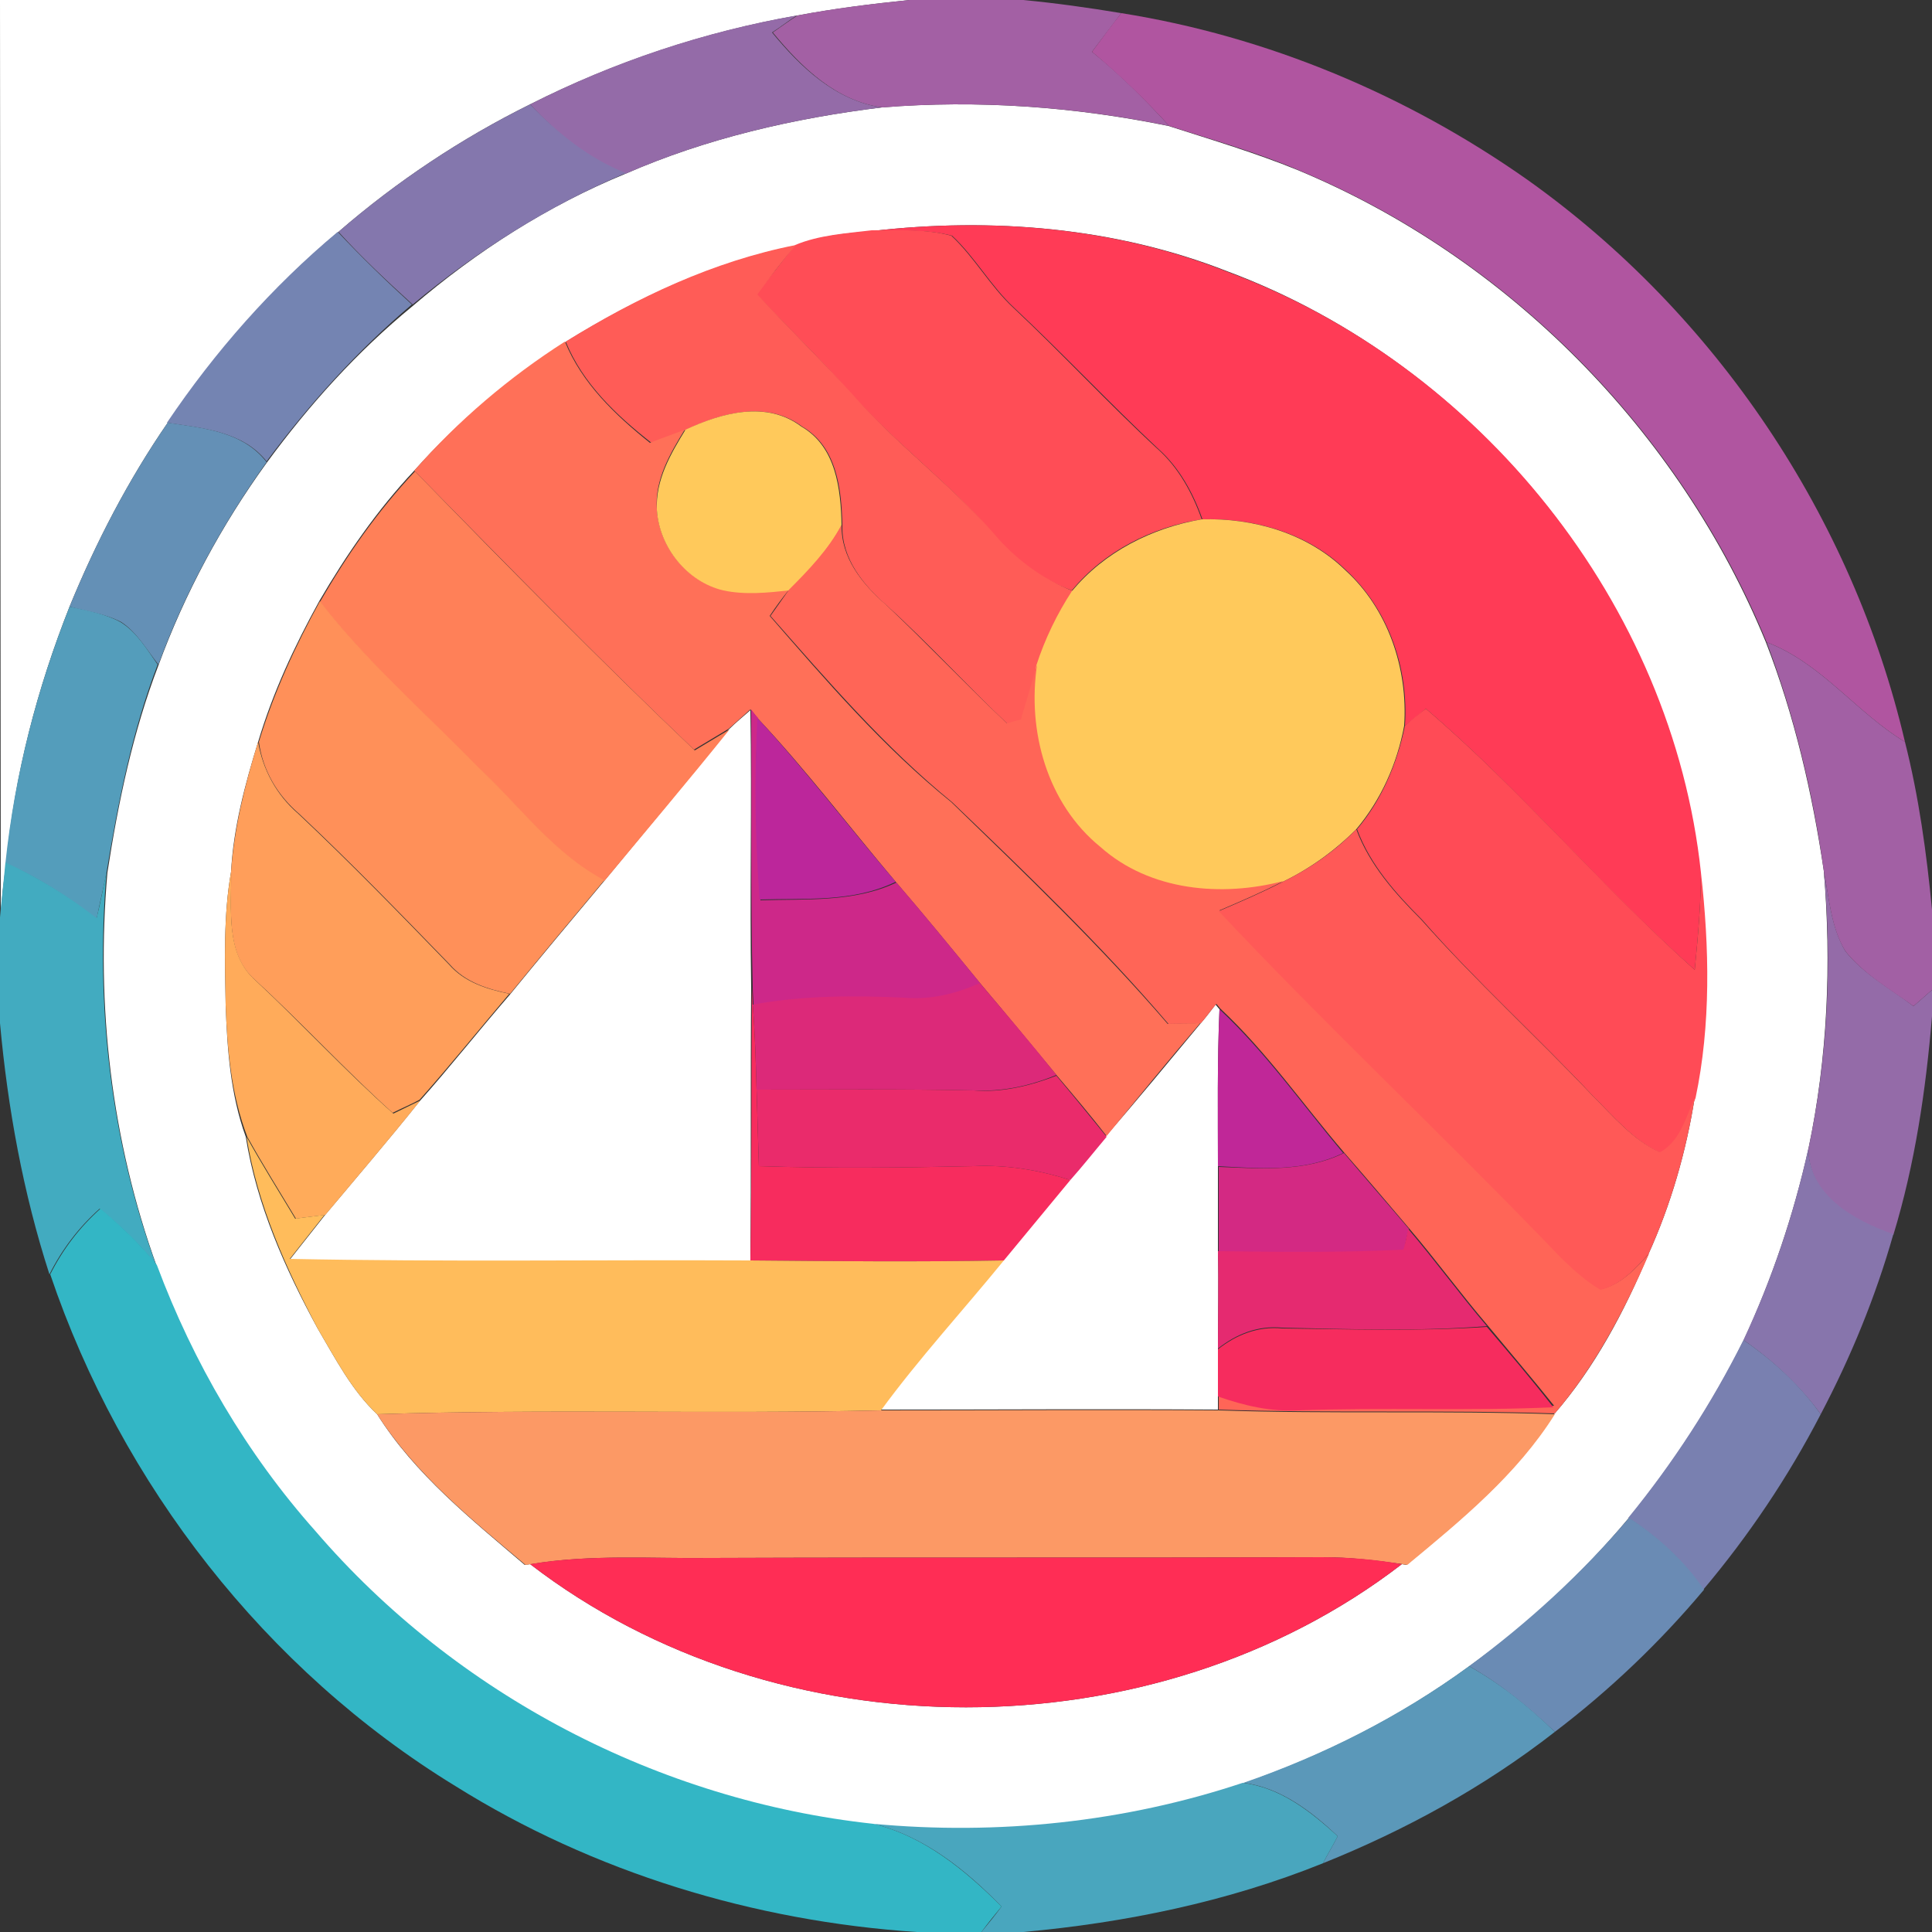 <?xml version="1.0" encoding="utf-8"?>
<!-- Generator: Adobe Illustrator 26.0.3, SVG Export Plug-In . SVG Version: 6.00 Build 0)  -->
<svg version="1.1" id="Layer_1" xmlns="http://www.w3.org/2000/svg" xmlns:xlink="http://www.w3.org/1999/xlink" x="0px" y="0px"
	 viewBox="0 0 250 250" style="enable-background:new 0 0 250 250;" xml:space="preserve">
<rect x="0" y="0" width="250" height="250" fill="#333333" stroke="none"/>
<style type="text/css">
	.st0{fill:#FFFFFF;}
	.st1{fill:#A360A4;}
	.st2{fill:#946BA8;}
	.st3{fill:#B055A0;}
	.st4{fill:#8477AD;}
	.st5{fill:#FF3B56;}
	.st6{fill:#7484B2;}
	.st7{fill:#FF4D56;}
	.st8{fill:#FF5C57;}
	.st9{fill:#FF7058;}
	.st10{fill:#FFC95B;}
	.st11{fill:#6490B6;}
	.st12{fill:#FF8058;}
	.st13{fill:#FF6557;}
	.st14{fill:#FF9059;}
	.st15{fill:#549DBB;}
	.st16{fill:#A260A4;}
	.st17{fill:#CD2889;}
	.st18{fill:#FF4B56;}
	.st19{fill:#BC269B;}
	.st20{fill:#FF9E5A;}
	.st21{fill:#FF5957;}
	.st22{fill:#42ABC0;}
	.st23{fill:#FFAB5A;}
	.st24{fill:#DC2979;}
	.st25{fill:#F72C5E;}
	.st26{fill:#C02798;}
	.st27{fill:#EA2B6B;}
	.st28{fill:#FFBC5B;}
	.st29{fill:#D32983;}
	.st30{fill:#8775AC;}
	.st31{fill:#33B6C5;}
	.st32{fill:#E52A70;}
	.st33{fill:#F62C5E;}
	.st34{fill:#7980B0;}
	.st35{fill:#FC9965;}
	.st36{fill:#6A8BB4;}
	.st37{fill:#FF2D55;}
	.st38{fill:#5B98B9;}
	.st39{fill:#49A6BE;}
</style>
<g id="_x23_ffffffff">
	<path class="st0" d="M0,0h117.7c-4.9,0.5-9.7,1.1-14.5,2c-12,2.1-23.7,6-34.6,11.5c-8.9,4.4-17.3,10-24.8,16.5
		c-8.5,7.1-15.9,15.5-22.1,24.7C16.6,62.1,12.4,70.2,9,78.5c-4.2,10.6-7.1,21.7-8.2,33.1c-0.3,2.3-0.6,4.7-0.7,7"/>
	<path class="st0" d="M80.9,22.5c10.5-4.6,21.8-7.2,33.2-8.6c12.4-1,24.9-0.1,37.1,2.4c5.6,1.8,11.3,3.5,16.7,5.7
		c27.2,11.3,49.4,33.8,60.6,61.1c3.7,9.5,6,19.5,7.5,29.6c1,12,0.5,24.1-2,36c-1.9,8.5-4.7,16.8-8.4,24.8c-4.1,8.2-9.1,15.9-14.9,23
		c-6,7.2-13,13.7-20.7,19.2c-8.9,6.5-18.8,11.5-29.2,15.1c-15.4,5.1-31.7,6.8-47.8,5.3c-27.7-3-54.1-16.7-72.2-37.8
		c-8.9-10.1-15.8-21.8-20.5-34.4c-5.9-16.3-7.9-33.8-6.4-51c1.4-9.1,3.3-18.2,6.6-26.8c3.4-9.3,8.2-18.2,14-26.2
		c5.5-7.5,11.7-14.4,18.9-20.3C61.7,32.5,70.9,26.6,80.9,22.5 M112.8,29.9c-3.3,0.3-6.8,0.6-9.9,1.9c-10.6,2.1-20.6,6.8-29.8,12.5
		C66,48.9,59.3,54.5,53.6,60.9c-4.8,5.1-8.8,10.9-12.3,16.9c-3.2,5.8-6,11.8-7.9,18.2c-1.7,5.5-3.2,11.1-3.5,16.8
		c-1,5.7-0.8,11.5-0.7,17.2c0.2,5.7,0.6,11.6,2.6,17.1c1.4,8.8,5.1,17.1,9.3,24.8c2.3,3.9,4.4,8,7.7,11.1
		c4.9,7.8,12.2,13.6,19.1,19.5l0.7-0.1c32.1,24.7,80.7,24.7,112.8,0l0.6,0.1c7-5.8,14.2-11.7,19.1-19.5c5.3-6.1,9.1-13.3,12.2-20.7
		c2.9-6.4,4.9-13.3,6-20.3c2-9.6,1.8-19.6,0.7-29.2c-3.7-34.6-28.7-65.6-61.2-77.7C144.3,29.4,128.3,28.1,112.8,29.9z"/>
	<path class="st0" d="M94.3,94.4c0.9-0.9,1.9-1.7,2.8-2.5c0.2,12-0.1,23.9,0.1,35.9c-0.1,11.8,0,23.6-0.1,35.4
		c-19.9-0.1-39.8,0.2-59.6-0.2c1.5-1.9,3-3.8,4.5-5.7c4.1-4.9,8.3-9.8,12.3-14.8c4-4.5,7.7-9.2,11.6-13.7c4-4.9,8.1-9.8,12.2-14.7
		C83.6,107.4,89,101,94.3,94.4z"/>
	<path class="st0" d="M155.3,132.5c0.7-0.8,1.3-1.6,2-2.5l0.5,0.6c-0.3,6.8-0.2,13.5-0.2,20.3c0,3.7,0,7.3,0,11
		c0.1,4.2,0,8.4,0,12.6c0,2,0,4,0,6c0,0.5,0,1.4,0,1.9c-14.6-0.1-29.1,0-43.7,0c5-6.8,10.6-13,15.9-19.4c2.9-3.4,5.7-6.9,8.6-10.4
		c1.6-1.9,3.2-3.8,4.7-5.6C147.3,142.2,151.3,137.3,155.3,132.5z"/>
</g>
<g id="_x23_a360a4ff">
	<path class="st1" d="M117.7,0h14.7c4.2,0.4,8.5,1,12.7,1.7c-1.3,1.7-2.5,3.3-3.8,5c3.6,2.9,6.9,6.2,10,9.6
		c-12.2-2.5-24.7-3.4-37.1-2.4c-6-0.8-10.5-5.2-14.2-9.7c1-0.7,2.1-1.5,3.2-2.2C107.9,1.1,112.8,0.5,117.7,0z"/>
</g>
<g id="_x23_946ba8ff">
	<path class="st2" d="M68.6,13.5C79.4,8,91.1,4.1,103.1,2c-1.1,0.7-2.1,1.5-3.2,2.2c3.7,4.5,8.2,8.8,14.2,9.7
		c-11.4,1.4-22.7,4-33.2,8.6C76.1,20.6,72.1,17.3,68.6,13.5z"/>
	<path class="st2" d="M236,112.7c0.7,3.5,0.9,7.2,2.8,10.4c2.4,3,5.8,4.8,8.8,7.1c0.8-0.7,1.6-1.4,2.4-2.1v3.4
		c-0.8,9.6-2.2,19.1-5,28.3c-5.1-1.7-10.9-4.9-11-11.1C236.5,136.9,237.1,124.7,236,112.7z"/>
</g>
<g id="_x23_b055a0ff">
	<path class="st3" d="M145.1,1.7c18.9,3,37,10.6,52.6,21.6c24.3,17.3,42,43.6,48.8,72.7c-6.3-3.8-10.8-10.2-17.9-12.9
		C217.4,55.8,195.2,33.3,168,22c-5.4-2.3-11.1-3.9-16.7-5.7c-3.1-3.4-6.4-6.6-10-9.6C142.6,5,143.8,3.3,145.1,1.7z"/>
</g>
<g id="_x23_8477adff">
	<path class="st4" d="M43.8,30c7.5-6.5,15.9-12.1,24.8-16.5c3.5,3.7,7.6,7,12.4,8.9c-10,4.2-19.3,10.1-27.6,17
		C50.1,36.4,46.8,33.3,43.8,30z"/>
</g>
<g id="_x23_ff3b56ff">
	<path class="st5" d="M112.8,29.9c15.5-1.8,31.5-0.5,46.1,5.3c32.5,12,57.5,43,61.2,77.7c0,4.2-0.4,8.4-0.8,12.6
		c-12.1-10.7-22.5-23.3-34.8-33.8c-0.9,0.8-1.8,1.5-2.7,2.2c0.5-7.4-2.1-15-7.6-20.1c-4.9-4.8-11.9-6.8-18.6-6.6
		c-1.2-3.4-3-6.7-5.7-9.1c-6.4-6-12.3-12.3-18.7-18.3c-3-2.8-5-6.5-8-9.3C119.8,29.6,116.2,29.9,112.8,29.9z"/>
</g>
<g id="_x23_7484b2ff">
	<path class="st6" d="M21.6,54.7c6.2-9.2,13.6-17.6,22.1-24.7c3.1,3.3,6.3,6.4,9.6,9.4C46.2,45.4,40,52.3,34.5,59.7
		C31.4,55.8,26.2,55.4,21.6,54.7z"/>
</g>
<g id="_x23_ff4d56ff">
	<path class="st7" d="M102.9,31.7c3.1-1.3,6.6-1.5,9.9-1.9c3.4,0,7-0.2,10.3,0.7c3,2.8,5,6.5,8,9.3c6.4,6,12.3,12.4,18.7,18.3
		c2.7,2.4,4.5,5.7,5.7,9.1c-6.4,1-12.6,4.1-16.8,9.2c-4.2-1.5-7.7-4.3-10.5-7.7c-5.6-6.4-12.5-11.5-18.2-17.9
		c-3.9-4.4-8.1-8.5-12.2-12.8C99.6,36,101.2,33.8,102.9,31.7z"/>
</g>
<g id="_x23_ff5c57ff">
	<path class="st8" d="M73.2,44.2c9.2-5.7,19.1-10.4,29.8-12.5c-1.8,2.1-3.4,4.2-5,6.4c4,4.3,8.2,8.4,12.2,12.8
		c5.6,6.4,12.5,11.5,18.2,17.9c2.8,3.4,6.4,6.1,10.5,7.7c-2,3-3.6,6.2-4.6,9.6c-0.7,2.3-1.4,4.7-2.1,7.1c-0.4,0.1-1.3,0.4-1.8,0.5
		c-5.3-5-10.2-10.4-15.6-15.3c-3.1-2.7-5.9-6.1-5.8-10.4c-0.1-4.7-0.7-10.2-5.2-12.8c-4.5-3.4-10.4-1.8-15,0.4
		c-1.5,0.6-3,1.2-4.5,1.7C79.7,53.7,75.4,49.6,73.2,44.2z"/>
</g>
<g id="_x23_ff7058ff">
	<path class="st9" d="M53.6,60.9c5.7-6.5,12.3-12.1,19.5-16.7c2.2,5.4,6.5,9.5,11,13.1c1.5-0.6,3-1.1,4.5-1.7
		c-1.9,3.1-3.9,6.5-3.6,10.3c0.3,4.8,3.8,9.3,8.6,10.4c2.8,0.6,5.7,0.3,8.5,0c-0.9,1.1-1.7,2.2-2.5,3.4c7.4,8.5,14.7,17,23.5,24.1
		c9.6,9.3,19.3,18.6,28,28.7c1.4-0.1,2.8-0.1,4.2-0.1c-4.1,4.8-8.1,9.7-12.1,14.6c-2.1-2.7-4.3-5.3-6.5-7.9c-3.3-4-6.6-8-9.9-11.9
		c-3.6-4.4-7.2-8.8-10.9-13.1c-6-7.1-11.6-14.5-17.9-21.2c-0.2-0.3-0.6-0.8-0.9-1.1c-0.9,0.8-1.9,1.7-2.8,2.5
		c-1.5,0.9-3,1.8-4.5,2.7C77.5,85.3,65.6,73.1,53.6,60.9z"/>
</g>
<g id="_x23_ffc95bff">
	<path class="st10" d="M88.7,55.6c4.7-2.2,10.5-3.8,15-0.4c4.5,2.6,5.1,8.1,5.2,12.8c-1.7,3.2-4.2,5.9-6.8,8.4
		c-2.8,0.3-5.7,0.6-8.5,0c-4.7-1.1-8.3-5.6-8.6-10.4C84.8,62.1,86.8,58.7,88.7,55.6z"/>
	<path class="st10" d="M155.5,67.2c6.7-0.2,13.7,1.8,18.6,6.6c5.5,5,8.1,12.7,7.6,20.1c-0.9,4.9-3,9.6-6.2,13.4
		c-2.8,2.8-6,5.1-9.5,6.8c-8,2.1-17.3,1.2-23.7-4.4c-7-5.5-9.6-15-8.2-23.6c1.1-3.4,2.7-6.7,4.6-9.6
		C142.9,71.4,149.1,68.3,155.5,67.2z"/>
</g>
<g id="_x23_6490b6ff">
	<path class="st11" d="M9,78.5c3.4-8.3,7.6-16.4,12.7-23.8c4.6,0.7,9.7,1.1,12.8,5.1c-5.8,8.1-10.6,16.9-14,26.2
		c-1.5-1.9-2.8-4.2-4.8-5.5C13.6,79.4,11.2,79.1,9,78.5z"/>
</g>
<g id="_x23_ff8058ff">
	<path class="st12" d="M41.4,77.9c3.5-6.1,7.5-11.8,12.3-16.9c11.9,12.2,23.9,24.4,36.2,36.1c1.5-0.9,3-1.8,4.5-2.7
		c-5.3,6.6-10.8,13.1-16.2,19.6c-6.6-3.5-11-9.7-16.4-14.7C54.9,92.2,47.4,85.7,41.4,77.9z"/>
</g>
<g id="_x23_ff6557ff">
	<path class="st13" d="M102.1,76.3c2.5-2.5,5.1-5.2,6.8-8.4c-0.1,4.3,2.7,7.7,5.8,10.4c5.3,5,10.3,10.3,15.6,15.3
		c0.4-0.1,1.3-0.4,1.8-0.5c0.7-2.4,1.4-4.7,2.1-7.1c-1.3,8.6,1.3,18,8.2,23.6c6.4,5.7,15.7,6.5,23.7,4.4c-2.7,1.4-5.5,2.6-8.3,3.8
		c13.8,14.7,28.5,28.4,42.4,42.9c2.2,2.2,4.3,4.5,7,6.1c2.6-0.6,4.5-2.7,6.2-4.6c-3.2,7.4-7,14.6-12.2,20.7c-14.5-0.5-29,0-43.5-0.5
		c0-0.5,0-1.4,0-1.9c3.3,1.2,6.8,1.9,10.4,1.8c11-0.4,22,0.2,33-0.4c-2.8-3.5-5.7-6.9-8.6-10.4c-3.5-4.1-6.7-8.5-10.2-12.6
		c-2.8-3.3-5.6-6.6-8.4-9.8c-5.3-6.2-10-13-16-18.6l-0.5-0.6c-0.7,0.8-1.3,1.7-2,2.5c-1.4,0-2.8,0.1-4.2,0.1
		c-8.7-10.2-18.4-19.5-28-28.7c-8.7-7.1-16.1-15.7-23.5-24.1C100.5,78.6,101.3,77.4,102.1,76.3z"/>
</g>
<g id="_x23_ff9059ff">
	<path class="st14" d="M33.5,96c1.9-6.3,4.7-12.4,7.9-18.2c6,7.8,13.5,14.3,20.4,21.4c5.4,5,9.8,11.2,16.4,14.7
		c-4.1,4.9-8.2,9.8-12.2,14.7c-2.9-0.6-5.8-1.5-7.8-3.8c-6.4-6.6-12.8-13.2-19.5-19.5C35.9,102.9,34,99.7,33.5,96z"/>
</g>
<g id="_x23_549dbbff">
	<path class="st15" d="M9,78.5c2.2,0.5,4.6,0.9,6.6,2c2.1,1.3,3.4,3.5,4.8,5.5c-3.3,8.6-5.1,17.7-6.6,26.8c-0.4,2-0.9,4.1-1.3,6.1
		c-3.6-2.8-7.6-5.4-11.8-7.2C1.9,100.2,4.8,89.1,9,78.5z"/>
</g>
<g id="_x23_a260a4ff">
	<path class="st16" d="M228.6,83.1c7.1,2.7,11.6,9.1,17.9,12.9c1.8,7.1,2.8,14.4,3.5,21.7v10.4c-0.8,0.7-1.6,1.4-2.4,2.1
		c-3-2.2-6.4-4.1-8.8-7.1c-1.9-3.1-2.1-6.9-2.8-10.4C234.6,102.6,232.2,92.6,228.6,83.1z"/>
</g>
<g id="_x23_cd2889ff">
	<path class="st17" d="M97.2,91.8c0.2,0.3,0.6,0.8,0.9,1.1c-0.5,7.8-0.3,15.7,0.3,23.6c5.9-0.2,12.1,0.3,17.6-2.3
		c3.7,4.3,7.3,8.7,10.9,13.1c-3.1,1.4-6.4,2.2-9.8,1.9c-6.5-0.3-13.1-0.3-19.6,0.9c0-0.6-0.1-1.7-0.1-2.3
		C97.1,115.8,97.3,103.8,97.2,91.8z"/>
</g>
<g id="_x23_ff4b56ff">
	<path class="st18" d="M181.8,93.9c0.9-0.8,1.8-1.5,2.7-2.2c12.3,10.5,22.7,23,34.8,33.8c0.4-4.2,0.8-8.4,0.8-12.6
		c1.1,9.7,1.3,19.7-0.7,29.2c-1.1,2.5-1.9,5.7-4.5,7.1c-3.5-1.6-6-4.6-8.7-7.3C198.9,134.1,191,127,184,119
		c-3.4-3.4-6.7-7.1-8.4-11.7C178.8,103.5,180.8,98.8,181.8,93.9z"/>
</g>
<g id="_x23_bc269bff">
	<path class="st19" d="M98,92.9c6.3,6.8,11.9,14.2,17.9,21.2c-5.5,2.7-11.7,2.1-17.6,2.3C97.7,108.6,97.6,100.8,98,92.9z"/>
</g>
<g id="_x23_ff9e5aff">
	<path class="st20" d="M29.9,112.8c0.4-5.7,1.8-11.3,3.5-16.8c0.6,3.6,2.4,6.9,5.2,9.3c6.7,6.3,13.1,12.9,19.5,19.5
		c2,2.3,4.9,3.2,7.8,3.8c-3.9,4.6-7.6,9.2-11.6,13.7c-1.1,0.6-2.3,1.1-3.5,1.7c-6.1-5.5-11.7-11.6-17.8-17.2
		C29.1,123.4,30,117.6,29.9,112.8z"/>
</g>
<g id="_x23_ff5957ff">
	<path class="st21" d="M166,114.1c3.5-1.7,6.8-4,9.5-6.8c1.7,4.6,5,8.3,8.4,11.7c7,7.9,14.9,15.1,22.2,22.8c2.7,2.7,5.2,5.7,8.7,7.3
		c2.6-1.4,3.4-4.6,4.5-7.1c-1.1,7-3.1,13.9-6,20.3c-1.7,1.9-3.6,4-6.2,4.6c-2.7-1.6-4.9-3.9-7-6.1c-14-14.5-28.7-28.3-42.4-42.9
		C160.5,116.7,163.3,115.5,166,114.1z"/>
</g>
<g id="_x23_42abc0ff">
	<path class="st22" d="M0.7,111.6c4.2,1.9,8.2,4.4,11.8,7.2c0.5-2,0.9-4.1,1.3-6.1c-1.5,17.2,0.5,34.8,6.4,51
		c-2.1-2.8-4.7-5.1-7.3-7.3c-2.7,2.4-4.9,5.3-6.5,8.5C3,154.4,1,143.4,0,132.4v-13.7C0.2,116.3,0.5,113.9,0.7,111.6z"/>
</g>
<g id="_x23_ffab5aff">
	<path class="st23" d="M29.2,130c-0.1-5.7-0.3-11.5,0.7-17.2c0.1,4.8-0.8,10.6,3.2,14.1c6,5.6,11.6,11.7,17.8,17.2
		c1.2-0.6,2.3-1.1,3.5-1.7c-4,5-8.2,9.9-12.3,14.8c-1.3,0.2-2.6,0.3-3.8,0.5c-2.1-3.5-4.3-7-6.3-10.6
		C29.9,141.6,29.4,135.8,29.2,130z"/>
</g>
<g id="_x23_dc2979ff">
	<path class="st24" d="M126.8,127.2c3.3,3.9,6.7,7.9,9.9,11.9c-3.4,1.4-7,2.2-10.7,2c-9.4-0.2-18.7-0.1-28.1-0.1
		c-0.1-3.7-0.2-7.3-0.5-11c6.5-1.2,13.1-1.2,19.6-0.9C120.4,129.4,123.7,128.6,126.8,127.2z"/>
</g>
<g id="_x23_f72c5eff">
	<path class="st25" d="M97.3,127.7c0,0.6,0.1,1.7,0.1,2.3c0.3,3.7,0.4,7.3,0.5,11c0.1,3.3,0.2,6.6,0.3,9.9c9.3,0.3,18.5,0.2,27.8,0
		c4.2-0.2,8.5,0.5,12.5,1.8c-2.9,3.5-5.7,6.9-8.6,10.4c-10.9,0.2-21.8,0.1-32.8,0C97.3,151.3,97.2,139.5,97.3,127.7z"/>
</g>
<g id="_x23_c02798ff">
	<path class="st26" d="M157.8,130.6c6,5.6,10.7,12.3,16,18.6c-5.1,2.5-10.8,2-16.2,1.7C157.6,144.2,157.5,137.4,157.8,130.6z"/>
</g>
<g id="_x23_ea2b6bff">
	<path class="st27" d="M136.7,139.2c2.2,2.6,4.3,5.2,6.5,7.9c-1.6,1.9-3.1,3.8-4.7,5.6c-4-1.3-8.3-2-12.5-1.8
		c-9.3,0.2-18.5,0.3-27.8,0c-0.1-3.3-0.2-6.6-0.3-9.9c9.4,0,18.7-0.1,28.1,0.1C129.7,141.4,133.3,140.5,136.7,139.2z"/>
</g>
<g id="_x23_ffbc5bff">
	<path class="st28" d="M31.9,147.1c2,3.6,4.2,7.1,6.3,10.6c1.3-0.2,2.5-0.3,3.8-0.5c-1.5,1.9-3,3.8-4.5,5.7
		c19.9,0.4,39.8,0.1,59.6,0.2c10.9,0.1,21.8,0.2,32.8,0c-5.3,6.5-11,12.7-15.9,19.4c-21.7,0.5-43.4-0.2-65.2,0.5
		c-3.3-3.1-5.4-7.2-7.7-11.1C37,164.1,33.3,155.9,31.9,147.1z"/>
</g>
<g id="_x23_d32983ff">
	<path class="st29" d="M173.9,149.2c2.8,3.3,5.6,6.5,8.4,9.8c-0.2,0.7-0.5,2.1-0.6,2.8c-8,0.4-16,0.2-24,0.2c0-3.7,0-7.3,0-11
		C163.1,151.2,168.8,151.7,173.9,149.2z"/>
</g>
<g id="_x23_8775acff">
	<path class="st30" d="M225.6,173.4c3.7-7.9,6.5-16.2,8.4-24.8c0.1,6.1,5.9,9.3,11,11.1c-2.3,8.1-5.5,15.9-9.4,23.3
		C232.9,179.3,229.5,176.1,225.6,173.4z"/>
</g>
<g id="_x23_33b6c5ff">
	<path class="st31" d="M6.5,164.9c1.6-3.2,3.8-6.1,6.5-8.5c2.6,2.2,5.2,4.6,7.3,7.3c4.7,12.6,11.6,24.4,20.5,34.4
		C59,219.3,85.3,233,113,236c6.6,1.6,11.9,6,16.6,10.7c-0.9,1.1-1.8,2.2-2.6,3.3h-8.4c-21-1.4-41.8-7.7-59.7-18.9
		C34.4,216.1,15.7,192.1,6.5,164.9z"/>
</g>
<g id="_x23_e52a70ff">
	<path class="st32" d="M182.2,159c3.5,4.1,6.7,8.5,10.2,12.6c-8.8,0.7-17.6,0.4-26.5,0.2c-3.1-0.3-5.9,0.8-8.3,2.7
		c0-4.2,0.1-8.4,0-12.6c8,0.1,16,0.2,24-0.2C181.8,161.1,182.1,159.7,182.2,159z"/>
</g>
<g id="_x23_f62c5eff">
	<path class="st33" d="M157.6,174.6c2.4-1.9,5.2-3,8.3-2.7c8.8,0.1,17.6,0.4,26.5-0.2c2.9,3.4,5.8,6.8,8.6,10.4c-11,0.5-22,0-33,0.4
		c-3.5,0.2-7-0.6-10.4-1.8C157.6,178.6,157.6,176.6,157.6,174.6z"/>
</g>
<g id="_x23_7980b0ff">
	<path class="st34" d="M210.7,196.4c5.8-7.1,10.8-14.8,14.9-23c3.8,2.6,7.3,5.8,10,9.6c-4.2,8.1-9.3,15.7-15.2,22.7
		C217.9,202,214.5,198.9,210.7,196.4z"/>
</g>
<g id="_x23_fc9965ff">
	<path class="st35" d="M48.8,183c21.7-0.7,43.4,0,65.2-0.5c14.6,0,29.1-0.1,43.7,0c14.5,0.5,29,0,43.5,0.5
		c-4.9,7.8-12.1,13.7-19.1,19.5l-0.6-0.1c-3.4-0.5-6.9-0.9-10.4-0.9c-26.3,0.1-52.7,0-79,0.1c-7.8,0.1-15.6-0.5-23.4,0.8l-0.7,0.1
		C61,196.6,53.8,190.8,48.8,183z"/>
</g>
<g id="_x23_6a8bb4ff">
	<path class="st36" d="M190.1,215.6c7.6-5.6,14.6-12,20.7-19.2c3.8,2.5,7.2,5.6,9.7,9.3c-5.7,6.8-12.2,13-19.3,18.4
		C197.8,220.9,194.2,217.9,190.1,215.6z"/>
</g>
<g id="_x23_ff2d55ff">
	<path class="st37" d="M68.6,202.4c7.7-1.3,15.6-0.7,23.4-0.8c26.3-0.1,52.7,0,79-0.1c3.5,0,7,0.3,10.4,0.9
		C149.3,227.1,100.7,227.1,68.6,202.4z"/>
</g>
<g id="_x23_5b98b9ff">
	<path class="st38" d="M160.9,230.7c10.4-3.6,20.3-8.6,29.2-15.1c4.1,2.3,7.7,5.2,11.1,8.5c-9.1,7.1-19.3,12.7-30,17
		c0.6-1.2,1.3-2.3,1.9-3.5C169.7,234.4,165.7,231.3,160.9,230.7z"/>
</g>
<g id="_x23_49a6beff">
	<path class="st39" d="M113,236c16.1,1.5,32.5-0.2,47.8-5.3c4.9,0.6,8.8,3.7,12.3,6.9c-0.6,1.2-1.3,2.3-1.9,3.5
		c-12.4,5-25.6,7.7-38.8,8.9H127c0.9-1.1,1.8-2.2,2.6-3.3C125,242,119.6,237.6,113,236z"/>
</g>
</svg>
